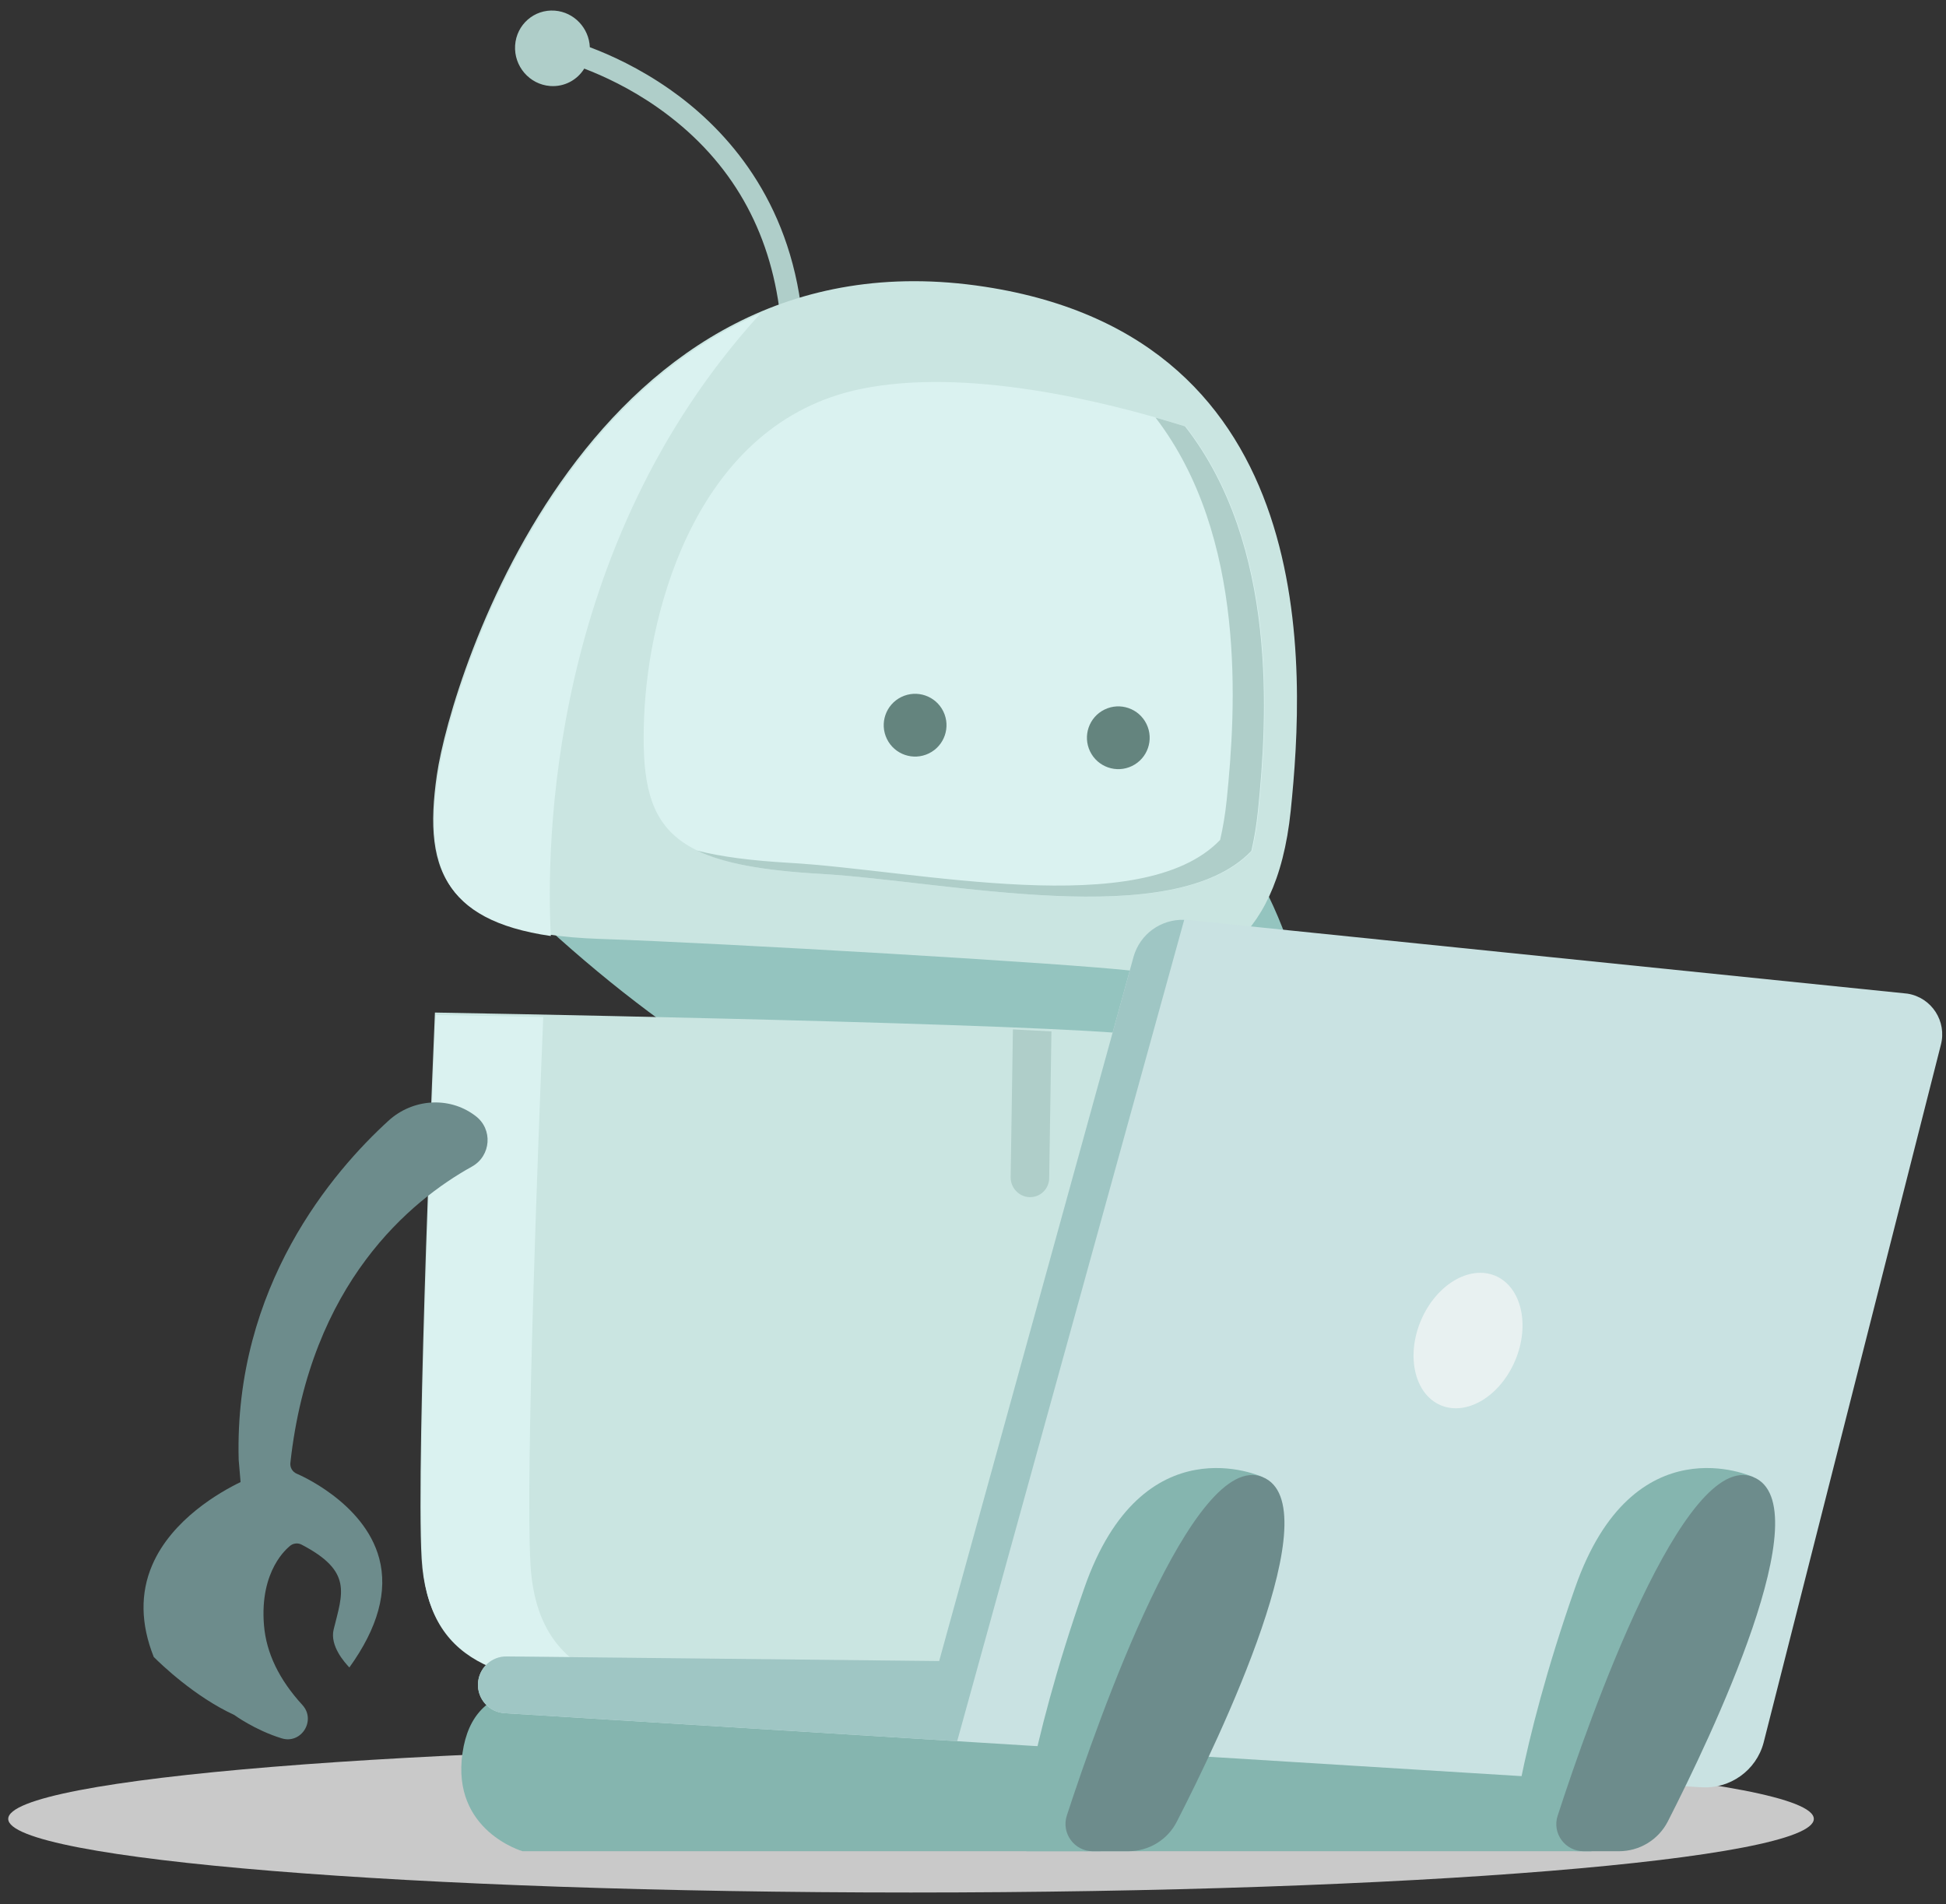 <svg height="91" viewBox="0 0 93 91" width="93" xmlns="http://www.w3.org/2000/svg"><rect x="0" y="0" width="93" height="91" fill="#333333" stroke="none"/><g fill="none" fill-rule="evenodd" transform="translate(0 -2)"><path d="m22.539 42.811c12.724 13.217 26.214 18.549 40.469 15.998v-2.547c0-8.608-3.128-24.261-29.722-24.261" fill="#94c4bf"/><path d="m86.683 88.924c0 1.943-19.32 3.518-43.15 3.518s-43.14-1.575-43.14-3.518 19.31-3.518 43.14-3.518 43.15 1.575 43.15 3.518" fill="#c9c9c9"/><path d="m33.5 6.824c-.856-1.539-1.824-2.708-2.541-3.463.366-.837.059-1.836-.738-2.304-.853-.5-1.943-.203-2.435.663-.491.867-.199 1.975.653 2.475.59.346 1.293.31 1.833-.032.669.715 1.562 1.806 2.341 3.214 1.945 3.517 2.294 7.253 1.039 11.105l.987.333c1.69-5.183.313-9.382-1.14-11.993" fill="#afcec9" transform="matrix(.899 -.438 .438 .899 -1.116 14.795)"/><g fill="#cae5e1" transform="matrix(-1 0 0 1 92 9)"><path d="m33.316 56.56.67 3.031s-12.029 7.834-23.633-2.906l3.434-5.701s8.382 12.127 19.528 5.575" transform="matrix(-.899 -.438 -.438 .899 66.938 15.454)"/><path d="m3.756 51.054s-2.347-6.026.409-6.455c2.268-.353 1.122 4.165 4.759 3.681 3.637-.483 1.625-4.389 2.97-5.994 1.344-1.606 2.974.741 2.564 3.581 0 0 1.183 1.678-.019 4.647 0 0-.31 4.04-4.685 4.657-4.375.618-5.998-4.117-5.998-4.117" transform="matrix(-.899 -.438 -.438 .899 38.161 8.81)"/><path d="m71.215 41.389s.921 21.314.636 26.099c-.286 4.785-3.604 6.108-10.278 5.936-6.673-.173-15.375-.403-20.221-.451-4.845-.048-8.241-1.492-8.83-7.518-.589-6.026-1.281-11.711-1.086-16.003.195-4.291.097-6.558 7.145-7.09 7.048-.532 32.634-.973 32.634-.973"/><path d="m34.695 31.241c5.102 2.702 19.692 10.892 22.295 12.568 2.604 1.677 6.508 2.117 10.068-3.617 3.56-5.734 11.285-19.586-2.169-28.907-15.648-10.842-31.083 5.553-33.765 9.498-2.682 3.945-3.005 6.975 3.571 10.458" transform="matrix(-.899 -.438 -.438 .899 108.205 24.981)"/></g><path d="m60.655 28.463c-3.039-2.864-8.221-7.147-13.184-8.41-7.665-1.95-13.671 4.918-16.174 9.582s-2.169 6.783 4.337 10.429c5.324 2.983 13.896 9.9 18.982 8.03.376-.464.752-.988 1.123-1.586 2.305-3.713 6.426-10.967 4.916-18.045" fill="#daf2f0" transform="matrix(.899 -.438 .438 .899 -10.335 23.356)"/><path d="m62.279 27.857c-.335-.316-.701-.652-1.085-.996 1.431 7.036-2.651 14.222-4.941 17.913-.371.597-.747 1.122-1.123 1.586-5.085 1.87-13.657-5.047-18.982-8.03-1.593-.893-2.813-1.694-3.715-2.463.891 1.126 2.443 2.256 4.825 3.591 5.324 2.983 13.896 9.9 18.982 8.03.376-.464.752-.988 1.123-1.586 2.305-3.713 6.426-10.967 4.916-18.045" fill="#afcec9" transform="matrix(.899 -.438 .438 .899 -11.557 24.609)"/><path d="m45.238 36.633c0 .829-.672 1.5-1.5 1.5-.828 0-1.5-.671-1.5-1.5 0-.829.671-1.5 1.5-1.5.828 0 1.5.671 1.5 1.5" fill="#64847e" transform="matrix(.899 -.438 .438 .899 -11.632 22.881)"/><path d="m54.946 37.229c0 .828-.671 1.5-1.499 1.5-.828 0-1.499-.672-1.499-1.5 0-.828.671-1.5 1.499-1.5.828 0 1.499.672 1.499 1.5" fill="#64847e" transform="matrix(.899 -.438 .438 .899 -10.911 27.198)"/><path d="m24.718 76.77c.255-4.27-.394-20.913-.609-26.167 3.093-.063 5.14-.098 5.14-.098s.921 21.314.636 26.1c-.278 4.657-3.431 6.035-9.752 5.946 2.891-.796 4.393-2.543 4.586-5.781" fill="#daf2f0" transform="matrix(-1 0 0 1 50.071 0)"/><path d="m42.521 21.388c-11.635-.571-21.458 10.05-23.547 13.122-2.363 3.475-2.892 6.241 1.511 9.232 1.634-3.857 8.014-16.793 22.035-22.354" fill="#daf2f0" transform="matrix(.899 -.438 .438 .899 -11.25 16.38)"/><path d="m50.18 51.146-3.19 6.301c-.231.456-.052 1.021.396 1.255.449.235 1.005.054 1.236-.402l3.17-6.261z" fill="#afcec9" transform="matrix(.899 -.438 .438 .899 -19.106 27.193)"/><path d="m76.063 90.469h-27s-3.41-.974-2.88-4.695c.55-3.721 4-3.347 8.07-2.697s20.36 2.361 20.36 2.361z" fill="#85b5af"/><path d="m51.973 90.469h-27s-3.41-.974-2.87-4.695 3.99-3.347 8.07-2.697c4.07.65 20.35 2.361 20.35 2.361z" fill="#85b5af"/><path d="m24.213 81.161 20.67.22 9.29-33.657c.33-1.186 1.5-1.937 2.71-1.747l34.27 3.508c1.16.181 1.9 1.324 1.6 2.454l-8.47 33.342c-.35 1.326-1.6 2.217-2.97 2.132l-57.2-3.541c-.74-.046-1.31-.683-1.27-1.426.04-.726.64-1.292 1.37-1.285" fill="#c9e2e2"/><path d="m24.113 83.872 21.63 1.34 10.85-39.253c-1.11-.037-2.11.676-2.42 1.765l-9.29 33.657-20.67-.22c-.73-.007-1.33.559-1.37 1.285-.04.743.53 1.38 1.27 1.426" fill="#9fc6c4"/><path d="m60.333 72.585s-5.73-2.666-8.51 5.296c-1.38 3.935-2.16 7.054-2.6 9.203-.36 1.748.97 3.385 2.75 3.385h.62l1.91-3.427z" fill="#85b5af"/><path d="m52.223 90.469h1.7c.98 0 1.88-.545 2.32-1.418 2.05-3.994 7.39-15.141 4.09-16.466-3.3-1.322-7.81 11.47-9.35 16.182-.27.841.36 1.702 1.24 1.702" fill="#6d8c8c"/><path d="m72.413 67.013c-.72 1.709-2.31 2.669-3.56 2.144-1.24-.524-1.67-2.334-.95-4.043.72-1.708 2.31-2.668 3.56-2.144 1.24.525 1.67 2.335.95 4.043" fill="#e8f1f1"/><path d="m83.783 72.585s-5.73-2.666-8.51 5.296c-1.38 3.935-2.16 7.054-2.6 9.203-.36 1.748.97 3.385 2.75 3.385h.62l1.91-3.427z" fill="#85b5af"/><g fill="#6d8c8c" transform="translate(3 53)"><path d="m72.683 37.469h1.69c.98 0 1.88-.545 2.33-1.418 2.04-3.994 7.38-15.141 4.08-16.466-3.3-1.322-7.81 11.47-9.34 16.182-.28.841.35 1.702 1.24 1.702"/><path d="m15.079 27.28c-1.476-2.207-.797-3.791-.763-3.897.066-.202.252-.342.465-.347 2.761-.071 2.836 1.078 3.303 2.8.212.783 1.236 1.13 1.537 1.225.275-2.319-.155-4.083-1.28-5.249-1.939-2.01-5.365-1.631-5.4-1.627-.224.025-.436-.098-.523-.305-3.344-7.987-1.035-13.764.724-16.583.557-.893.014-2.061-1.028-2.2l-.026-.004-.034-.004c-1.526-.196-2.966.761-3.458 2.218-1.144 3.391-2.624 10.497 1.59 17.64l.596.888c-.626.887-2.008 3.147-1.769 5.516.145 1.451.882 2.73 2.191 3.802.459.133 2.636.715 4.706.559 0 0 1.208.156 2.522-.121.969-.204 1.031-1.562.092-1.875-1.554-.519-2.708-1.333-3.444-2.435" transform="matrix(.875 .485 -.485 .875 9.653 -4.508)"/></g></g></svg>